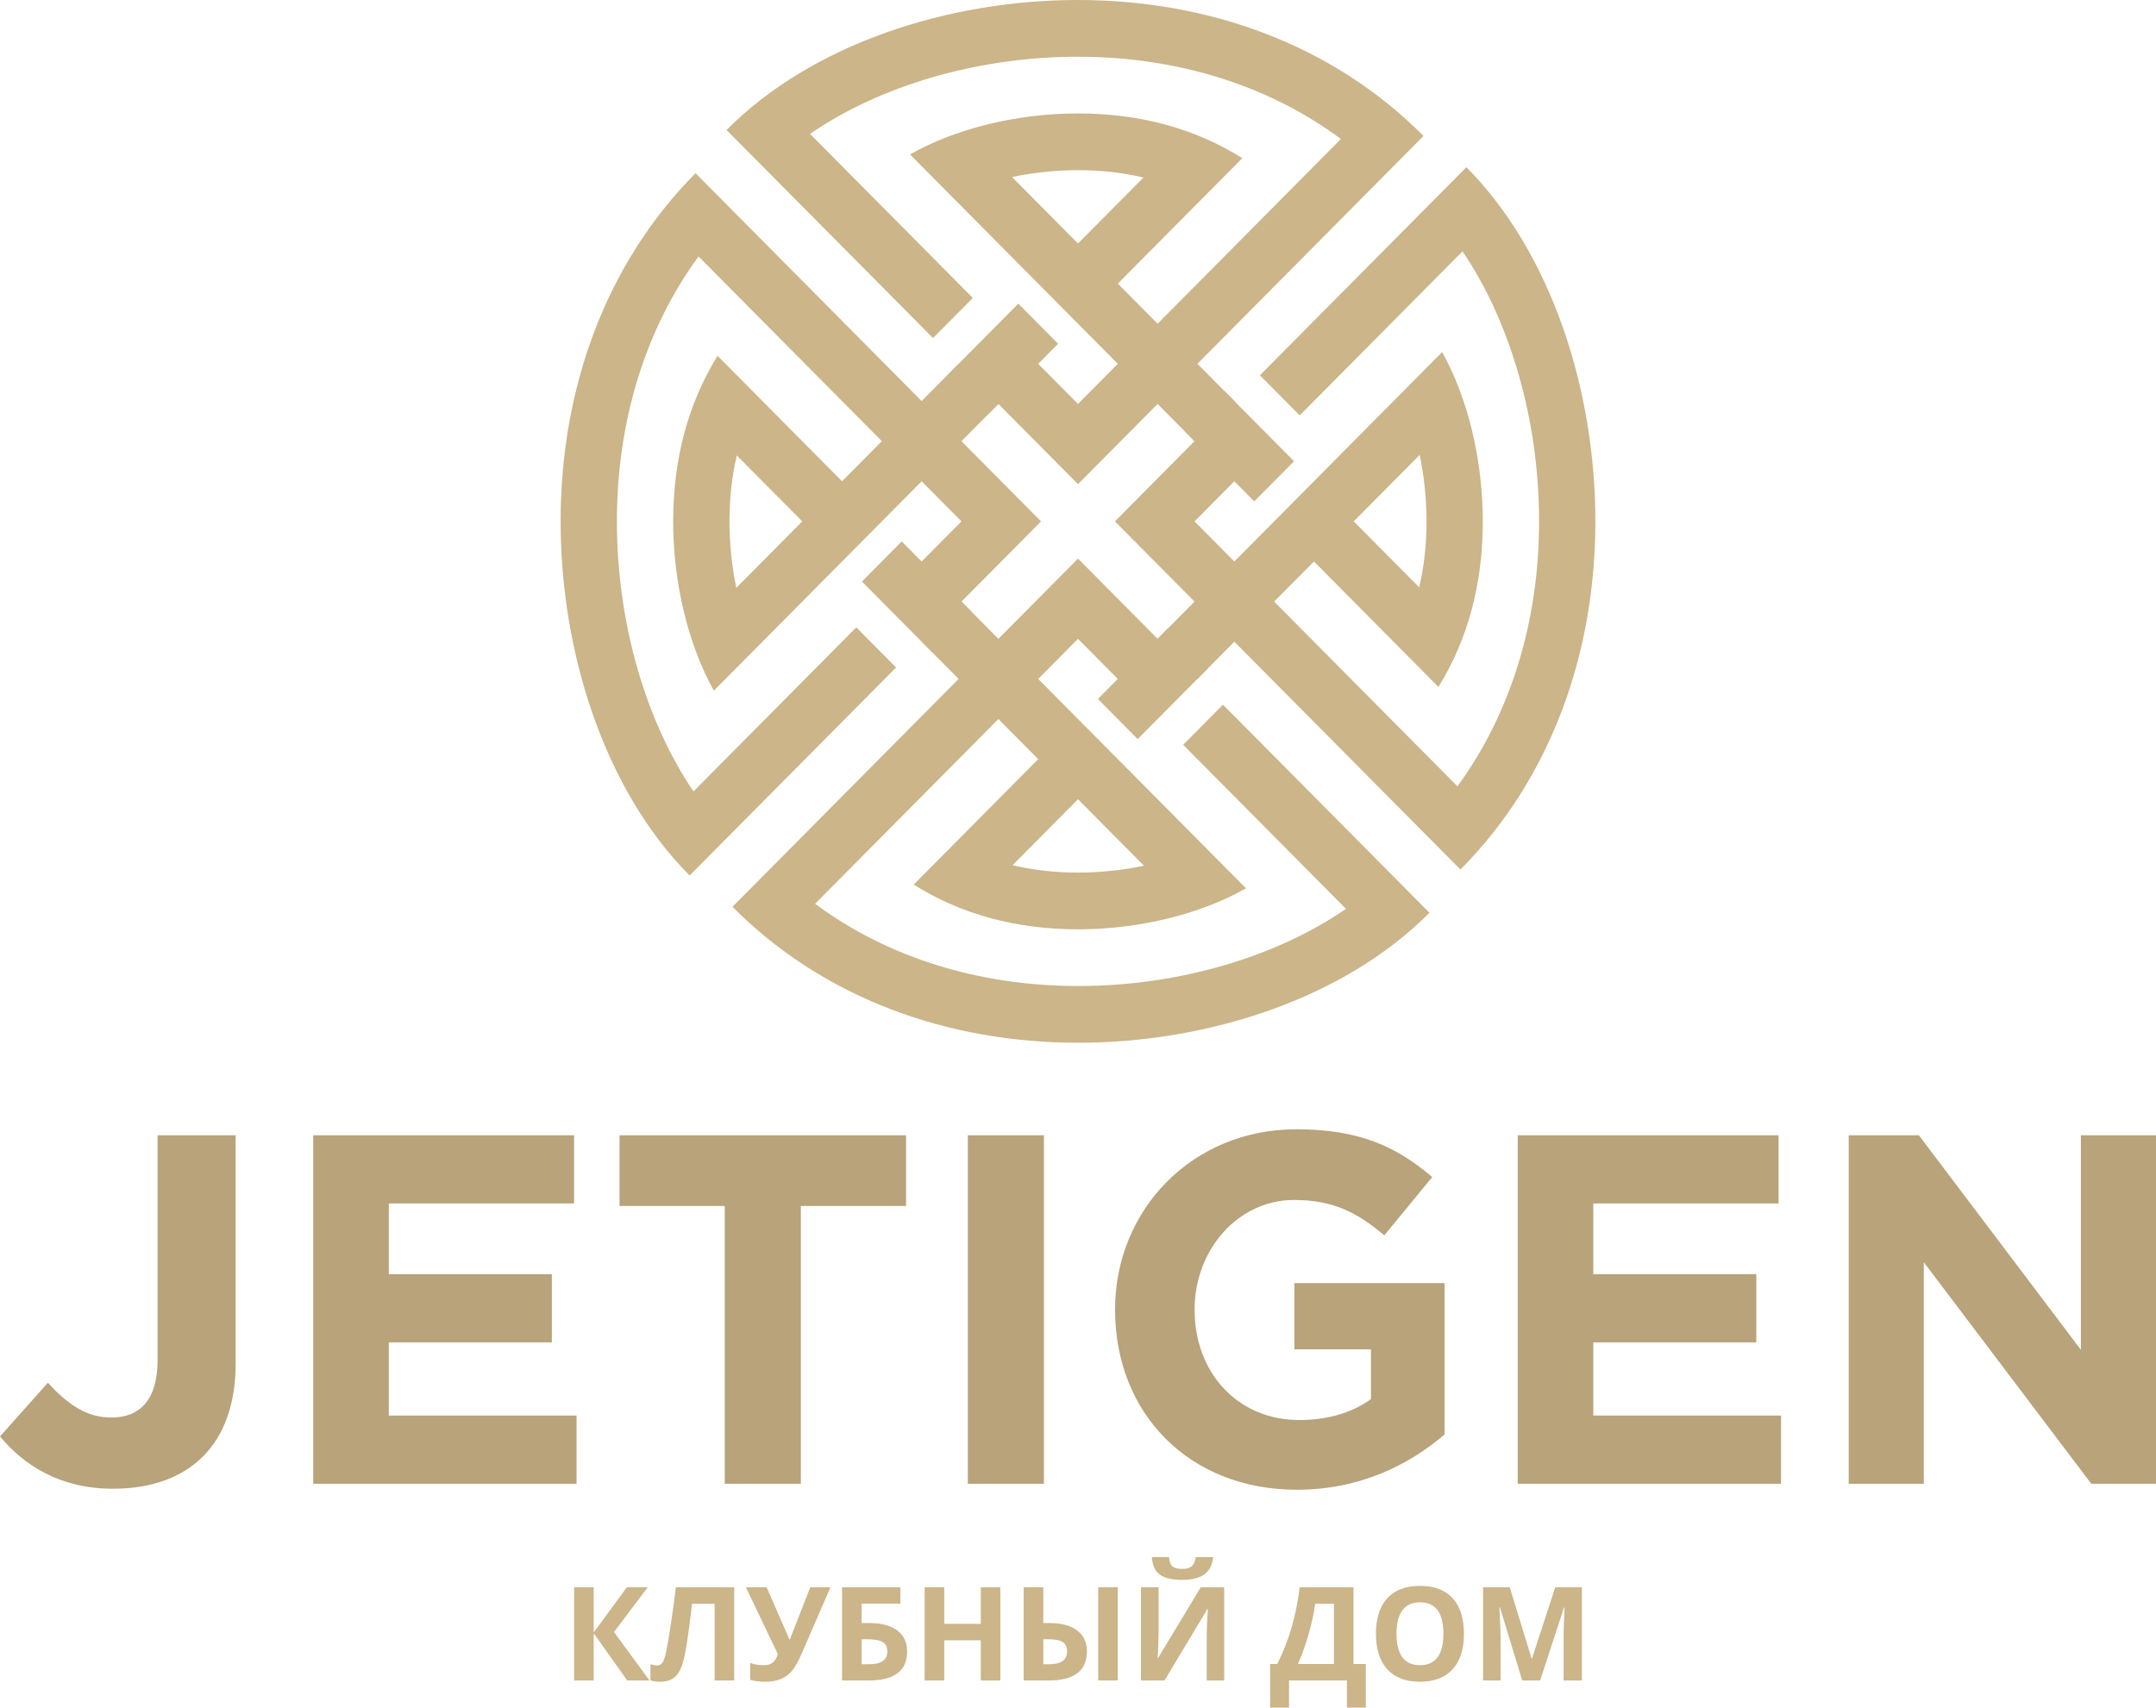 <svg width="308" height="244" viewBox="0 0 308 244" fill="none" xmlns="http://www.w3.org/2000/svg">
<path d="M16.162 212.727C21.526 212.727 25.972 211.162 29.007 208.103C31.972 205.115 33.665 200.705 33.665 194.8V162.218H22.514V194.302C22.514 200.065 19.974 202.554 15.88 202.554C12.422 202.554 9.669 200.705 6.846 197.575L0 205.258C3.388 209.313 8.469 212.728 16.162 212.728V212.727ZM44.746 212.016H82.364V202.27H55.544V191.812H78.835V182.066H55.544V171.964H82.011V162.218H44.746V212.016ZM103.537 212.016H114.406V172.32H129.439V162.218H88.504V172.32H103.536V212.016H103.537ZM138.261 212.016H149.13V162.218H138.261V212.016ZM185.266 212.87C194.299 212.87 201.286 209.313 206.368 204.973V183.347H184.913V192.809H195.852V199.922C193.099 201.914 189.57 202.91 185.618 202.91C176.867 202.91 170.656 196.223 170.656 187.117C170.656 178.51 176.937 171.467 184.842 171.467C190.559 171.467 193.946 173.316 197.758 176.518L204.604 168.194C199.452 163.783 194.087 161.365 185.195 161.365C170.232 161.365 159.293 172.96 159.293 187.117C159.293 201.985 169.879 212.87 185.266 212.87V212.87ZM216.814 212.016H254.431V202.27H227.612V191.812H250.902V182.066H227.612V171.964H254.078V162.218H216.813V212.016H216.814ZM264.1 212.016H274.828V180.359L298.754 212.016H307.999V162.218H297.272V192.88L274.122 162.218H264.1V212.016H264.1Z" fill="#B8A37A"/>
<path d="M92.782 240.123H89.604L84.815 233.379V240.123H82.016V226.815H84.815V233.261L89.549 226.815H92.529L87.715 233.205L92.782 240.123ZM104.885 240.123H102.096V229.163H98.862L98.718 230.384C98.345 233.485 98.015 235.665 97.731 236.918C97.445 238.173 97.029 239.052 96.48 239.564C95.932 240.074 95.192 240.322 94.258 240.31C93.753 240.31 93.309 240.241 92.923 240.108V237.797C93.272 237.918 93.601 237.98 93.906 237.98C94.227 237.98 94.479 237.834 94.665 237.539C94.852 237.244 95.028 236.697 95.191 235.899C95.358 235.1 95.577 233.793 95.851 231.975C96.125 230.155 96.359 228.437 96.551 226.815H104.884V240.123H104.885ZM118.634 226.815L114.55 236.231C114.038 237.415 113.561 238.263 113.111 238.782C112.661 239.297 112.131 239.679 111.517 239.931C110.904 240.183 110.155 240.31 109.277 240.31C108.525 240.31 107.822 240.22 107.171 240.037V237.617C107.701 237.834 108.361 237.943 109.15 237.943C109.649 237.943 110.053 237.825 110.361 237.592C110.669 237.359 110.925 236.952 111.129 236.374L106.558 226.815H109.52L112.771 234.237H112.864L113.024 233.78L115.755 226.815H118.633L118.634 226.815ZM123.09 231.922H124.193C125.913 231.922 127.242 232.273 128.182 232.978C129.119 233.68 129.59 234.678 129.59 235.964C129.59 238.738 127.772 240.123 124.138 240.123H120.292V226.815H128.632V229.145H123.09V231.922ZM123.09 237.812H124.03C124.973 237.812 125.664 237.66 126.104 237.352C126.542 237.045 126.764 236.582 126.764 235.964C126.764 235.352 126.539 234.907 126.095 234.637C125.651 234.367 124.887 234.233 123.805 234.233H123.09V237.812H123.09ZM142.907 240.123H140.118V234.383H134.891V240.123H132.093V226.815H134.891V232.034H140.118V226.815H142.907V240.123ZM155.275 235.964C155.275 237.346 154.819 238.387 153.907 239.083C152.994 239.775 151.644 240.123 149.854 240.123H146.241V226.815H149.04V231.922H149.943C151.635 231.922 152.948 232.276 153.879 232.981C154.81 233.69 155.275 234.684 155.275 235.964L155.275 235.964ZM149.04 237.812H149.774C150.696 237.812 151.371 237.66 151.799 237.352C152.224 237.044 152.44 236.582 152.44 235.963C152.44 235.345 152.233 234.901 151.82 234.634C151.408 234.366 150.683 234.233 149.648 234.233H149.041V237.812H149.04ZM159.673 240.123H156.884V226.815H159.673V240.123ZM162.993 226.815H165.511V233.242L165.477 234.963L165.385 236.92H165.44L171.53 226.815H174.88V240.123H172.387V233.733C172.387 232.875 172.442 231.608 172.55 229.927H172.479L166.362 240.123H162.993V226.815H162.993ZM173.311 222.49C173.197 223.627 172.772 224.454 172.038 224.973C171.305 225.492 170.245 225.752 168.861 225.752C167.434 225.752 166.379 225.504 165.695 225.004C165.011 224.507 164.629 223.668 164.543 222.491H167.008C167.051 223.119 167.205 223.557 167.474 223.808C167.742 224.06 168.223 224.187 168.913 224.187C169.523 224.187 169.976 224.05 170.272 223.771C170.571 223.494 170.753 223.069 170.82 222.491H173.31L173.311 222.49ZM181.448 237.775H182.468C183.34 236.013 184.03 234.255 184.536 232.5C185.041 230.741 185.417 228.846 185.664 226.815H193.357V237.775H195.116V244H192.417V240.123H184.148V244H181.448V237.775H181.448ZM187.886 229.163C187.692 230.552 187.371 232.025 186.925 233.578C186.475 235.131 185.972 236.532 185.411 237.775H190.567V229.163H187.886ZM209.133 233.454C209.133 235.659 208.594 237.352 207.509 238.536C206.424 239.719 204.871 240.309 202.849 240.309C200.827 240.309 199.274 239.719 198.189 238.536C197.104 237.352 196.565 235.653 196.565 233.438C196.565 231.223 197.107 229.53 198.195 228.362C199.28 227.194 200.84 226.61 202.867 226.61C204.895 226.61 206.449 227.197 207.521 228.375C208.597 229.552 209.133 231.245 209.133 233.454ZM199.499 233.454C199.499 234.942 199.779 236.06 200.337 236.815C200.898 237.567 201.737 237.943 202.849 237.943C205.083 237.943 206.199 236.445 206.199 233.454C206.199 230.456 205.09 228.959 202.867 228.959C201.751 228.959 200.913 229.338 200.346 230.092C199.782 230.847 199.499 231.969 199.499 233.454ZM217.457 240.123L214.277 229.682H214.197C214.311 231.807 214.369 233.223 214.369 233.932V240.123H211.867V226.815H215.679L218.801 236.992H218.856L222.172 226.815H225.982V240.123H223.371V233.823C223.371 233.528 223.377 233.183 223.386 232.795C223.396 232.406 223.436 231.375 223.507 229.701H223.427L220.021 240.123H217.457H217.457Z" fill="#CBB589"/>
<path fill-rule="evenodd" clip-rule="evenodd" d="M154.001 34.795L153.999 34.796L144.573 25.295C147.63 24.657 150.838 24.314 153.998 24.314C157.292 24.314 160.414 24.667 163.351 25.369L154.001 34.795ZM171.057 51.986L203.358 19.429C190.428 6.396 172.696 0.002 153.999 0.001C153.997 0.001 153.997 0.001 153.996 0C135.482 0.001 115.999 6.271 103.793 18.574L133.289 48.306L138.975 42.575L115.717 19.132C125.709 12.253 139.571 8.148 153.771 8.106H153.998C168.243 8.107 181.298 12.234 191.558 19.862L167.132 44.483L165.371 46.256L159.687 40.526L177.471 22.599C170.72 18.357 162.848 16.21 154 16.21C145.224 16.209 136.486 18.39 130 22.066L144.862 37.048L144.864 37.047L154.001 46.257L159.687 51.988L157.859 53.83L154 57.72L148.314 51.99L151.16 49.12L145.474 43.39L143.373 45.508L142.628 46.258L136.943 51.99L135.454 53.49L141.139 59.221L142.628 57.72L154 69.182L165.371 57.718L170.652 63.04L176.336 57.309L171.058 51.988L171.057 51.986Z" fill="#CBB589"/>
<path fill-rule="evenodd" clip-rule="evenodd" d="M153.999 114.206L154.001 114.204L163.426 123.706C160.37 124.344 157.162 124.687 154.002 124.687C150.708 124.687 147.585 124.333 144.649 123.631L153.999 114.206V114.206ZM136.943 97.014L104.643 129.572C117.572 142.605 135.304 148.999 154.001 149C154.003 149 154.003 149 154.004 149C172.518 149 192.001 142.729 204.207 130.427L174.71 100.694L169.025 106.426L192.283 129.869C182.291 136.748 168.428 140.853 154.228 140.895H154.002C139.757 140.894 126.702 136.767 116.442 129.139L140.869 104.518L142.629 102.744L148.314 108.475L130.53 126.402C137.281 130.644 145.153 132.791 154.001 132.791C162.778 132.792 171.514 130.611 178 126.935L163.139 111.953L163.137 111.955L154 102.744L148.314 97.014L150.141 95.171L154.001 91.281L159.686 97.012L156.841 99.88L162.527 105.611L163.816 104.312L165.373 102.742L171.058 97.012L172.547 95.51L166.861 89.781L165.372 91.281L154.002 79.82L142.629 91.283L137.35 85.962L131.664 91.693L136.944 97.014H136.943Z" fill="#CBB589"/>
<path fill-rule="evenodd" clip-rule="evenodd" d="M193.392 74.501L193.39 74.499L202.817 64.998C203.45 68.08 203.79 71.314 203.79 74.498C203.79 77.818 203.439 80.966 202.743 83.926L193.392 74.501H193.392ZM176.336 91.693L208.636 124.251C221.566 111.219 227.91 93.345 227.911 74.499C227.911 74.498 227.911 74.498 227.912 74.497C227.911 55.834 221.69 36.196 209.485 23.894L179.988 53.625L185.673 59.356L208.933 35.913C215.756 45.986 219.828 59.956 219.87 74.27V74.499C219.87 88.856 215.775 102.016 208.208 112.358L183.78 87.736L182.021 85.962L187.707 80.232L205.491 98.158C209.701 91.353 211.83 83.419 211.83 74.499C211.831 65.652 209.667 56.846 206.02 50.309L191.157 65.289L191.158 65.291L182.021 74.501L176.335 80.232L174.507 78.39L170.648 74.5L176.334 68.769L179.18 71.638L184.865 65.907L182.763 63.788L182.018 63.039L176.334 57.307L174.845 55.807L169.159 61.538L170.648 63.039L159.277 74.5L170.65 85.963L165.369 91.285L171.056 97.015L176.334 91.694L176.336 91.693Z" fill="#CBB589"/>
<path fill-rule="evenodd" clip-rule="evenodd" d="M114.608 74.5L114.61 74.501L105.183 84.002C104.55 80.921 104.21 77.687 104.21 74.502C104.21 71.183 104.561 68.034 105.257 65.075L114.608 74.5H114.608ZM131.664 57.308L99.363 24.749C86.433 37.782 80.09 55.656 80.089 74.502C80.089 74.503 80.089 74.503 80.089 74.504C80.089 93.167 86.31 112.804 98.515 125.106L128.012 95.376L122.326 89.645L99.067 113.088C92.244 103.016 88.171 89.044 88.129 74.731V74.502C88.13 60.144 92.224 46.985 99.792 36.644L124.219 61.265L125.978 63.039L120.292 68.769L102.508 50.844C98.298 57.648 96.169 65.583 96.169 74.502C96.169 83.348 98.332 92.155 101.979 98.692L116.843 83.712L116.841 83.711L125.978 74.5L131.664 68.769L133.491 70.612L137.351 74.502L131.665 80.233L128.819 77.365L123.134 83.095L125.235 85.213L125.98 85.964L131.665 91.695L133.153 93.195L138.839 87.465L137.35 85.964L148.721 74.502L137.349 63.04L142.628 57.718L136.942 51.988L131.663 57.309L131.664 57.308Z" fill="#CBB589"/>
</svg>
